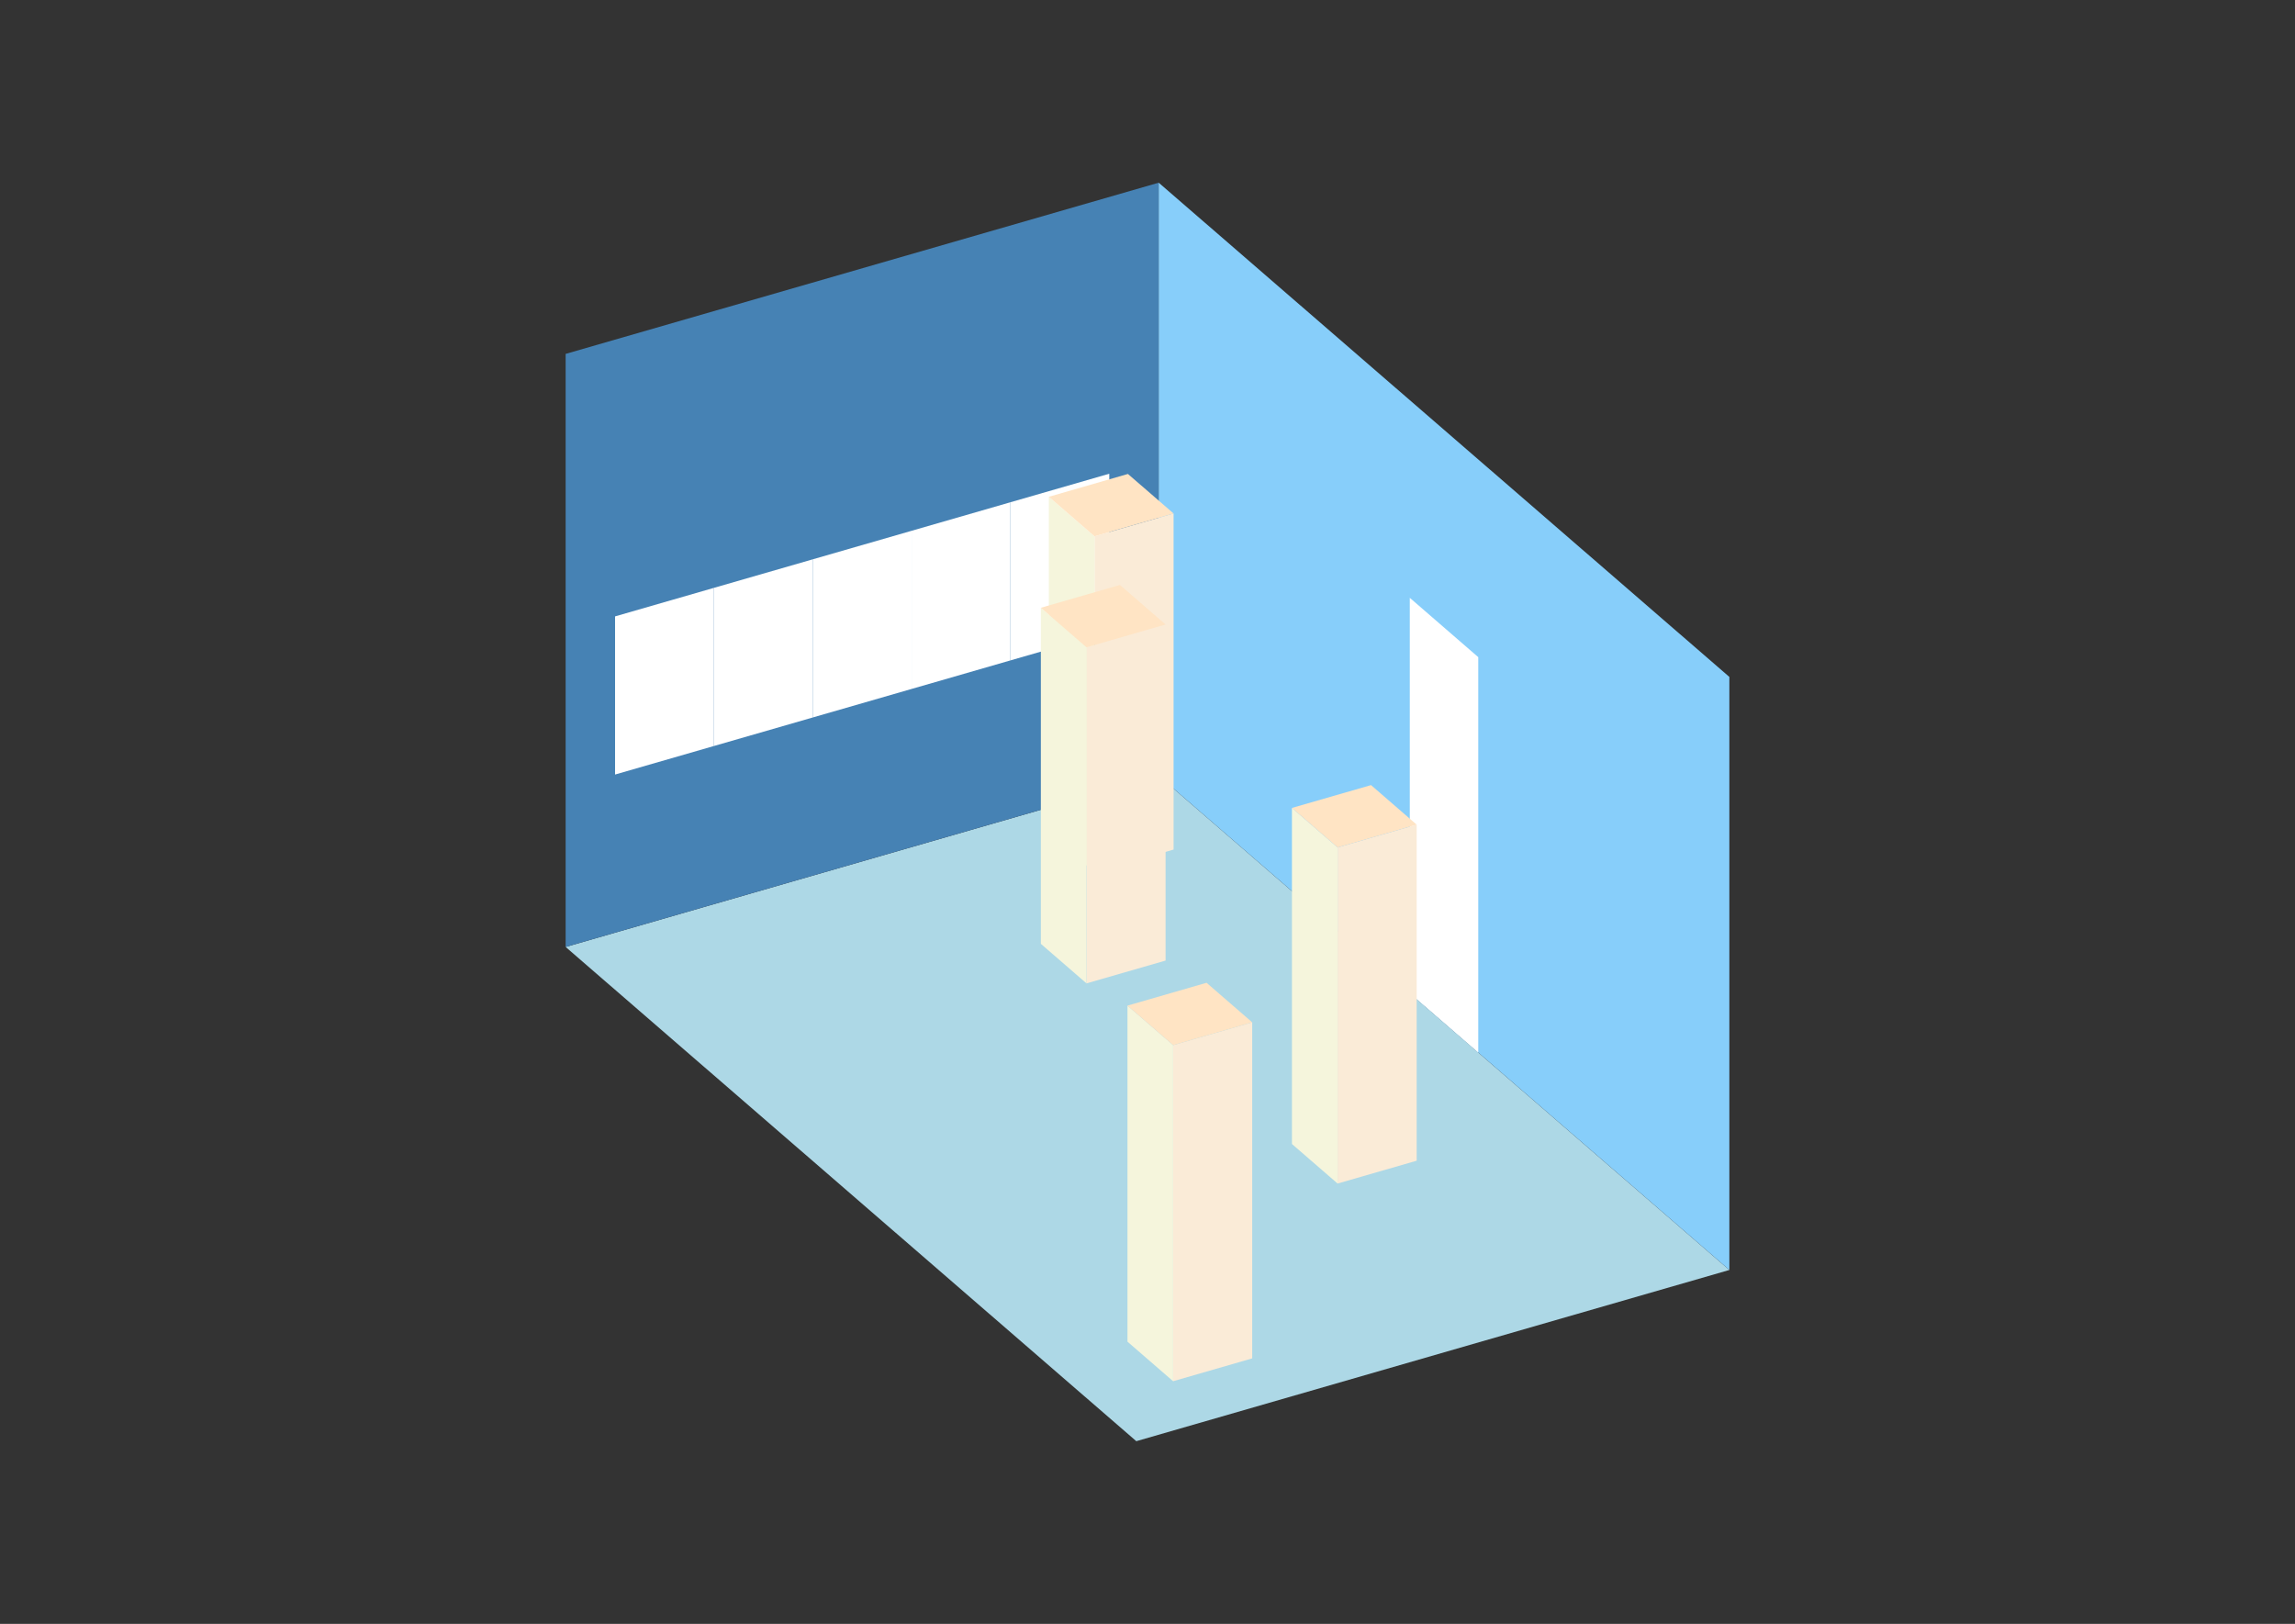 <?xml version="1.0" encoding="UTF-8"?>
<svg
  xmlns="http://www.w3.org/2000/svg"
  width="848"
  height="600"
  style="background-color:white"
>
  <rect width="100%" height="100%" fill="#333333" stroke="none"/>
  <polygon fill="lightblue" points="419.864,532.498 209.006,349.89 428.136,286.632 638.994,469.241" />
  <polygon fill="steelblue" points="209.006,349.89 209.006,130.759 428.136,67.502 428.136,286.632" />
  <polygon fill="lightskyblue" points="638.994,469.241 638.994,250.11 428.136,67.502 428.136,286.632" />
  <polygon fill="white" points="546.217,388.893 546.217,242.806 520.914,220.893 520.914,366.98" />
  <polygon fill="white" points="227.267,286.183 227.267,227.749 263.788,217.206 263.788,275.64" />
  <polygon fill="white" points="263.788,275.64 263.788,217.206 300.31,206.663 300.31,265.098" />
  <polygon fill="white" points="300.31,265.098 300.31,206.663 336.832,196.12 336.832,254.555" />
  <polygon fill="white" points="336.832,254.555 336.832,196.12 373.353,185.577 373.353,244.012" />
  <polygon fill="white" points="373.353,244.012 373.353,185.577 409.875,175.034 409.875,233.469" />
  <polygon fill="antiquewhite" points="494.242,437.3 494.242,313.126 523.459,304.692 523.459,428.866" />
  <polygon fill="beige" points="494.242,437.3 494.242,313.126 477.373,298.517 477.373,422.691" />
  <polygon fill="bisque" points="494.242,313.126 477.373,298.517 506.591,290.083 523.459,304.692" />
  <polygon fill="antiquewhite" points="433.471,510.34 433.471,386.166 462.688,377.732 462.688,501.905" />
  <polygon fill="beige" points="433.471,510.34 433.471,386.166 416.602,371.557 416.602,495.731" />
  <polygon fill="bisque" points="433.471,386.166 416.602,371.557 445.82,363.123 462.688,377.732" />
  <polygon fill="antiquewhite" points="404.42,322.335 404.42,198.162 433.637,189.727 433.637,313.901" />
  <polygon fill="beige" points="404.42,322.335 404.42,198.162 387.551,183.553 387.551,307.727" />
  <polygon fill="bisque" points="404.42,198.162 387.551,183.553 416.769,175.119 433.637,189.727" />
  <polygon fill="antiquewhite" points="401.464,363.346 401.464,239.172 430.681,230.738 430.681,354.912" />
  <polygon fill="beige" points="401.464,363.346 401.464,239.172 384.595,224.564 384.595,348.738" />
  <polygon fill="bisque" points="401.464,239.172 384.595,224.564 413.813,216.129 430.681,230.738" />
</svg>
